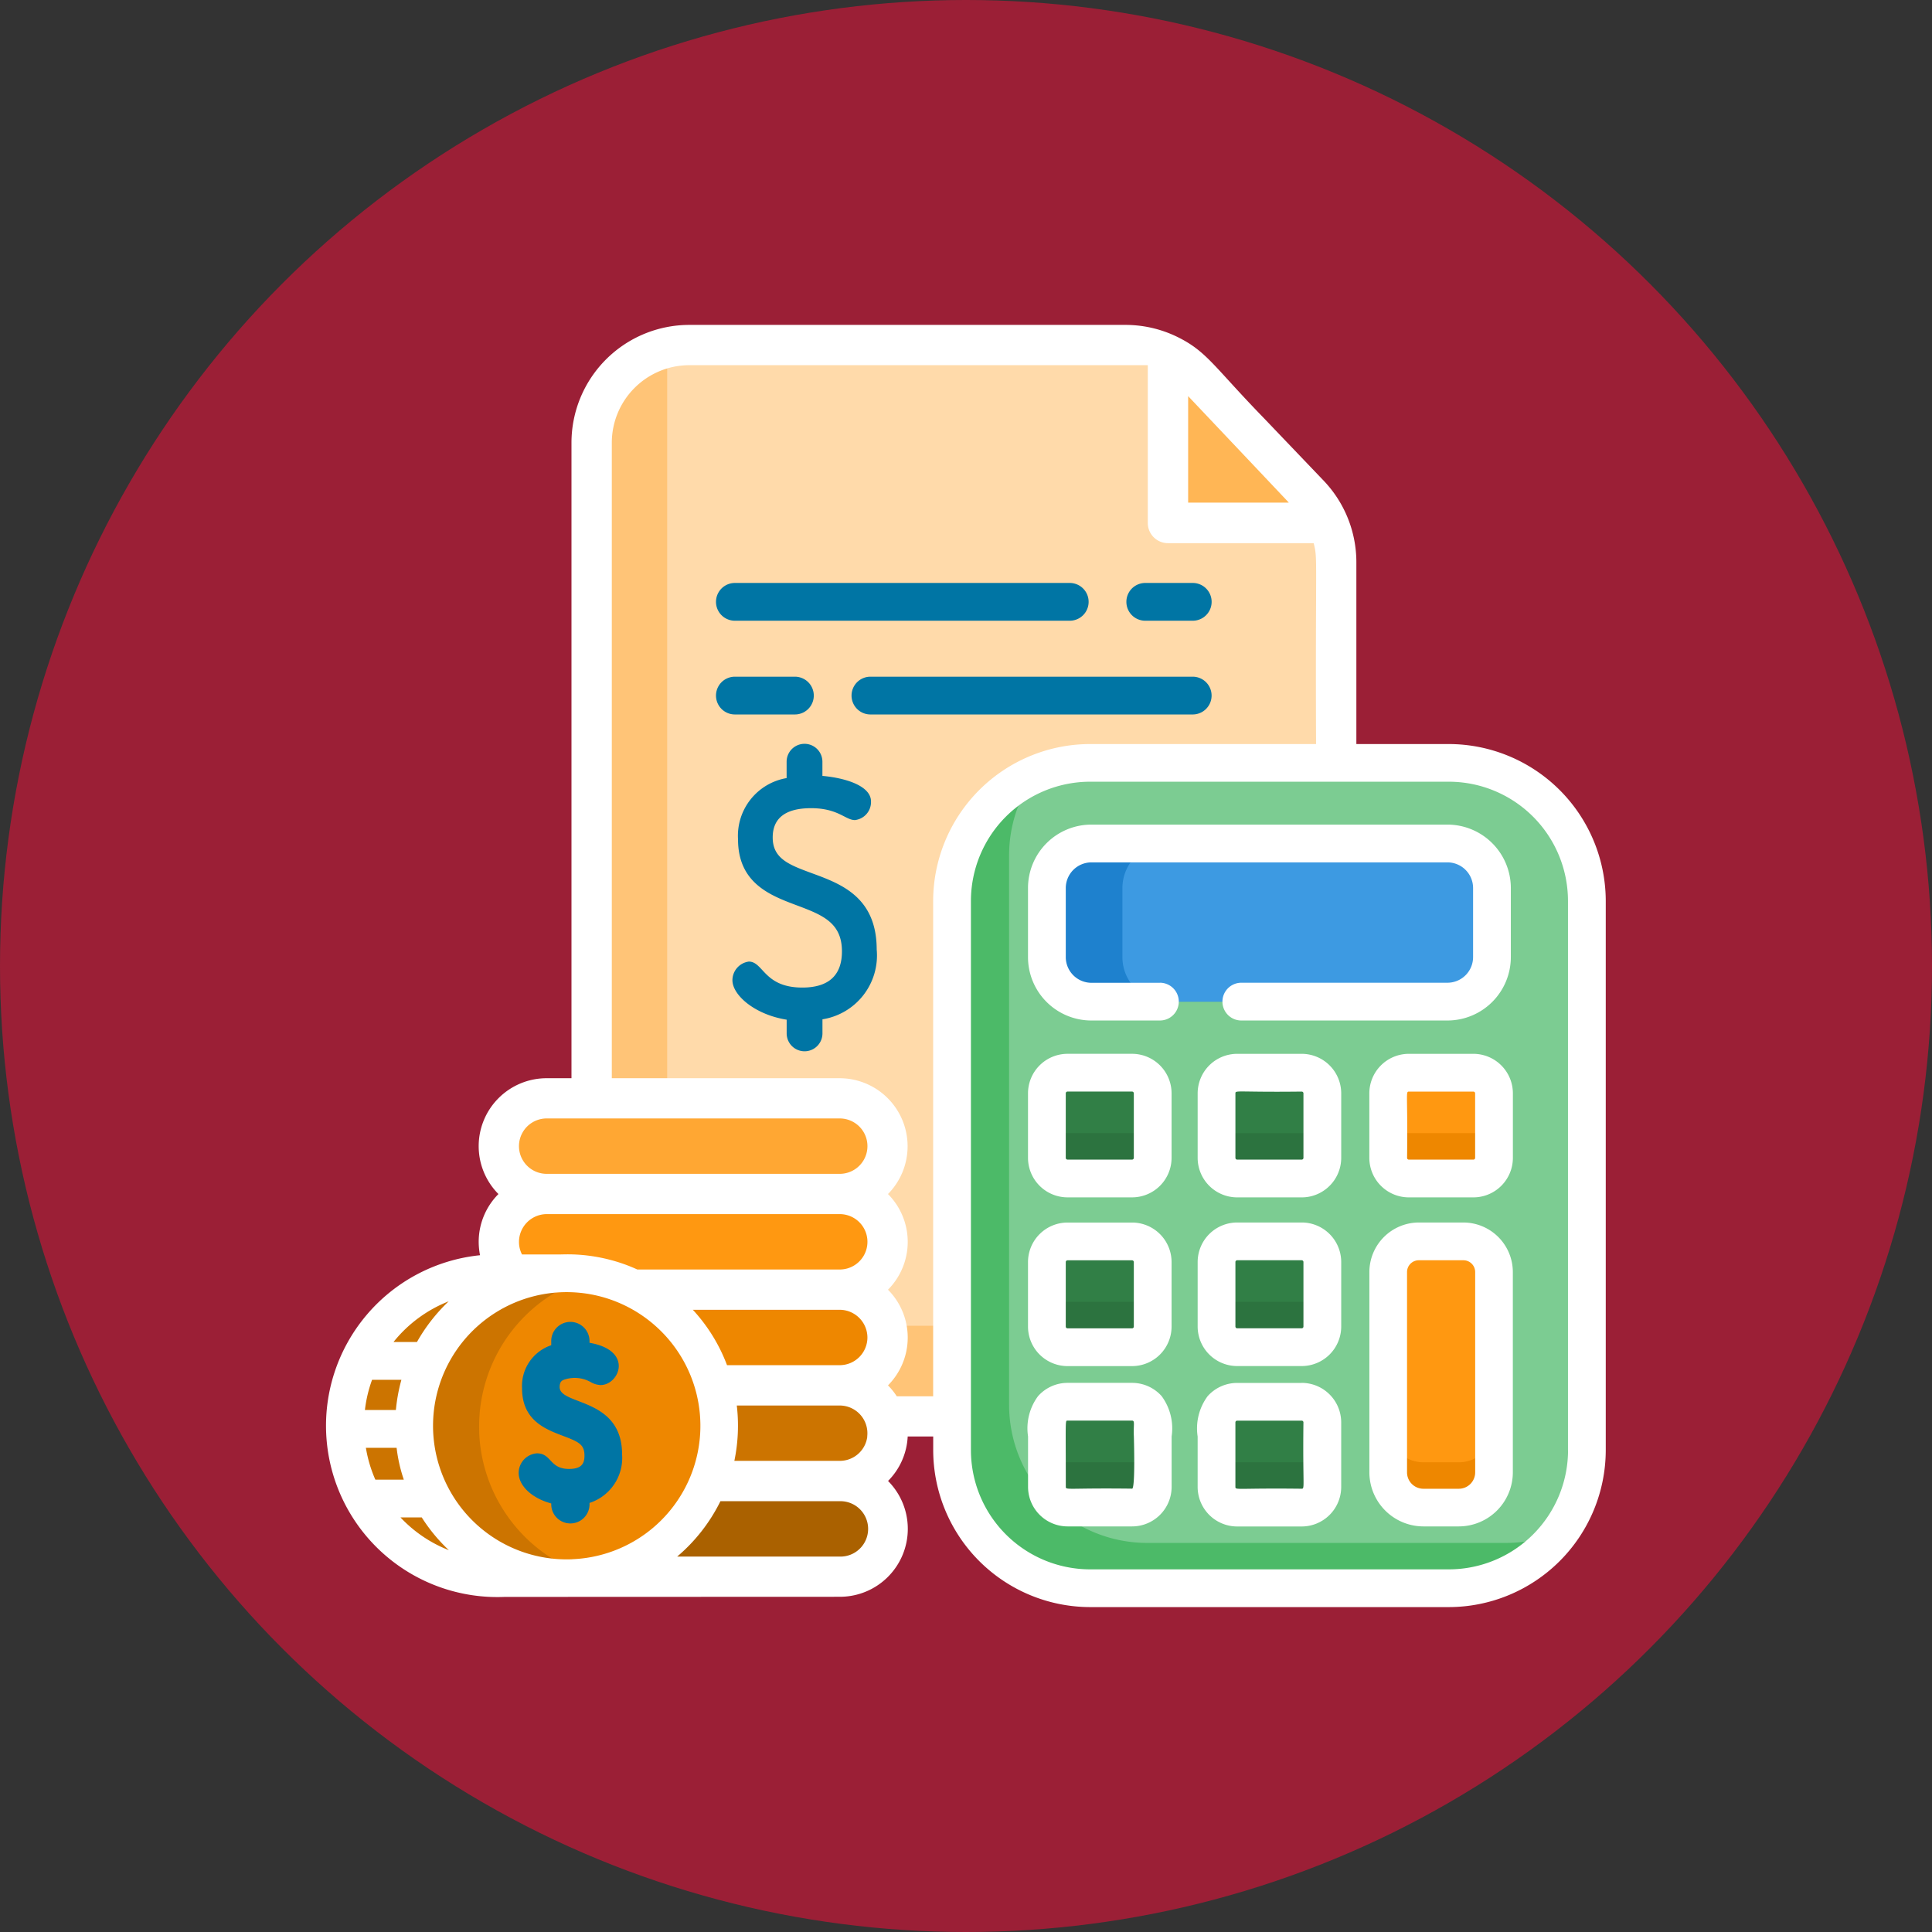 <svg xmlns="http://www.w3.org/2000/svg" width="118" height="118" viewBox="0 0 118 118">
  <rect x="0" y="0" width="118" height="118" fill="#333333" stroke="none"/>
  <g id="Grupo_1052782" data-name="Grupo 1052782" transform="translate(-345 -3345)">
    <g id="Grupo_1052781" data-name="Grupo 1052781">
      <g id="Grupo_1052780" data-name="Grupo 1052780">
        <g id="Grupo_1052779" data-name="Grupo 1052779">
          <g id="Grupo_1052778" data-name="Grupo 1052778">
            <g id="Grupo_1052777" data-name="Grupo 1052777">
              <g id="Grupo_1043263" data-name="Grupo 1043263" transform="translate(272 -703)">
                <g id="Grupo_1052752" data-name="Grupo 1052752">
                  <g id="Grupo_1052769" data-name="Grupo 1052769">
                    <g id="Grupo_1052768" data-name="Grupo 1052768">
                      <g id="Grupo_1052767" data-name="Grupo 1052767">
                        <g id="Grupo_1052766" data-name="Grupo 1052766">
                          <g id="Grupo_1052765" data-name="Grupo 1052765">
                            <g id="Grupo_1052764" data-name="Grupo 1052764">
                              <g id="Grupo_1052751" data-name="Grupo 1052751">
                                <g id="Grupo_1052750" data-name="Grupo 1052750">
                                  <circle id="Elipse_8038" data-name="Elipse 8038" cx="59" cy="59" r="59" transform="translate(73 4048)" fill="#9b1f36"/>
                                </g>
                              </g>
                            </g>
                          </g>
                        </g>
                      </g>
                    </g>
                  </g>
                </g>
                <g id="Grupo_1052776" data-name="Grupo 1052776" transform="translate(-0.072 -5.178)">
                  <g id="Grupo_1052775" data-name="Grupo 1052775">
                    <g id="Grupo_1052774" data-name="Grupo 1052774">
                      <g id="Grupo_1052773" data-name="Grupo 1052773">
                        <g id="Grupo_1052772" data-name="Grupo 1052772">
                          <g id="Grupo_1052771" data-name="Grupo 1052771">
                            <g id="Grupo_1052770" data-name="Grupo 1052770">
                              <g id="presupuesto_1_" data-name="presupuesto (1)" transform="translate(92.451 4073.022)">
                                <path id="Trazado_107116" data-name="Trazado 107116" d="M152,21.3V67.513c0,.092,0,.184-.006.277a5.966,5.966,0,0,1-5.96,5.688H112.49a5.966,5.966,0,0,1-5.967-5.965V14.01a5.957,5.957,0,0,1,5.967-5.966h26.643a5.947,5.947,0,0,1,2.591.594c1.612.776,2.066,1.756,4.962,4.718,3.332,3.618,4.128,3.989,4.807,5.556A5.9,5.9,0,0,1,152,21.3Z" transform="translate(-89.765 -6.814)" fill="#ffc477"/>
                                <path id="Trazado_107117" data-name="Trazado 107117" d="M177.546,21.3V67.513c0,.092,0,.184-.006.277a5.985,5.985,0,0,1-1.347.152H142.652a5.966,5.966,0,0,1-5.967-5.965V8.474c0-.094,0-.186.006-.278a5.993,5.993,0,0,1,1.347-.152h26.643a5.975,5.975,0,0,1,4.36,1.895l3.194,3.417,3.657,3.826a6,6,0,0,1,1.655,4.121Z" transform="translate(-115.314 -6.813)" fill="#ffdaaa"/>
                                <path id="Trazado_107118" data-name="Trazado 107118" d="M289.187,183.328v33.545a8.432,8.432,0,0,1-8.432,8.431h-21.91a8.432,8.432,0,0,1-8.432-8.431V183.328a8.428,8.428,0,0,1,8.432-8.432h21.91A8.431,8.431,0,0,1,289.187,183.328Z" transform="translate(-211.648 -148.145)" fill="#4cba68"/>
                                <path id="Trazado_107119" data-name="Trazado 107119" d="M308.493,183.328v33.545a8.387,8.387,0,0,1-1.633,4.987,8.4,8.4,0,0,1-3.312.677h-21.91a8.432,8.432,0,0,1-8.432-8.431V180.56a8.387,8.387,0,0,1,1.633-4.987,8.4,8.4,0,0,1,3.312-.677h21.91A8.431,8.431,0,0,1,308.493,183.328Z" transform="translate(-230.953 -148.145)" fill="#7ccc92"/>
                                <path id="Trazado_107120" data-name="Trazado 107120" d="M362.5,367.23v3.94a1.26,1.26,0,0,1-1.259,1.261H357.3a1.261,1.261,0,0,1-1.261-1.261v-3.94a1.261,1.261,0,0,1,1.261-1.261h3.941A1.26,1.26,0,0,1,362.5,367.23Z" transform="translate(-301.117 -309.993)" fill="#2c733f"/>
                                <path id="Trazado_107121" data-name="Trazado 107121" d="M315.481,209.8v4.221a2.719,2.719,0,0,1-2.719,2.719H291.016a2.72,2.72,0,0,1-2.719-2.719V209.8a2.72,2.72,0,0,1,2.719-2.719h21.747A2.719,2.719,0,0,1,315.481,209.8Z" transform="translate(-243.736 -175.405)" fill="#1e81ce"/>
                                <path id="Trazado_107122" data-name="Trazado 107122" d="M341.029,209.8v4.221a2.719,2.719,0,0,1-2.719,2.719H321.177a2.72,2.72,0,0,1-2.719-2.719V209.8a2.72,2.72,0,0,1,2.719-2.719H338.31A2.719,2.719,0,0,1,341.029,209.8Z" transform="translate(-269.284 -175.405)" fill="#3d9ae2"/>
                                <g id="Grupo_70209" data-name="Grupo 70209" transform="translate(44.561 45.673)">
                                  <path id="Trazado_107123" data-name="Trazado 107123" d="M294.76,367.23v3.94a1.261,1.261,0,0,1-1.261,1.261h-3.941a1.262,1.262,0,0,1-1.261-1.261v-3.94a1.262,1.262,0,0,1,1.261-1.261H293.5A1.261,1.261,0,0,1,294.76,367.23Z" transform="translate(-288.297 -355.666)" fill="#2c733f"/>
                                  <path id="Trazado_107124" data-name="Trazado 107124" d="M362.5,299.869v3.94a1.26,1.26,0,0,1-1.259,1.261H357.3a1.261,1.261,0,0,1-1.261-1.261v-3.94a1.261,1.261,0,0,1,1.261-1.261h3.941A1.26,1.26,0,0,1,362.5,299.869Z" transform="translate(-345.678 -298.608)" fill="#2c733f"/>
                                </g>
                                <path id="Trazado_107125" data-name="Trazado 107125" d="M431.058,299.869v3.94a1.261,1.261,0,0,1-1.261,1.261h-3.94a1.261,1.261,0,0,1-1.261-1.261v-3.94a1.261,1.261,0,0,1,1.261-1.261h3.94A1.261,1.261,0,0,1,431.058,299.869Z" transform="translate(-359.188 -252.935)" fill="#ee8700"/>
                                <g id="Grupo_70210" data-name="Grupo 70210" transform="translate(44.561 45.673)">
                                  <path id="Trazado_107126" data-name="Trazado 107126" d="M294.76,299.869v3.94a1.261,1.261,0,0,1-1.261,1.261h-3.941a1.262,1.262,0,0,1-1.261-1.261v-3.94a1.262,1.262,0,0,1,1.261-1.261H293.5A1.261,1.261,0,0,1,294.76,299.869Z" transform="translate(-288.297 -298.608)" fill="#2c733f"/>
                                  <path id="Trazado_107127" data-name="Trazado 107127" d="M362.5,431.29v3.941a1.26,1.26,0,0,1-1.259,1.261H357.3a1.261,1.261,0,0,1-1.261-1.261V431.29a1.26,1.26,0,0,1,1.261-1.259h3.941A1.26,1.26,0,0,1,362.5,431.29Z" transform="translate(-345.678 -409.93)" fill="#2c733f"/>
                                  <path id="Trazado_107128" data-name="Trazado 107128" d="M294.76,431.29v3.941a1.261,1.261,0,0,1-1.261,1.261h-3.941a1.262,1.262,0,0,1-1.261-1.261V431.29a1.261,1.261,0,0,1,1.261-1.259H293.5A1.26,1.26,0,0,1,294.76,431.29Z" transform="translate(-288.297 -409.93)" fill="#2c733f"/>
                                </g>
                                <path id="Trazado_107129" data-name="Trazado 107129" d="M431.058,367.841v12.236a2.15,2.15,0,0,1-2.15,2.151h-2.162a2.15,2.15,0,0,1-2.15-2.151V367.841a1.873,1.873,0,0,1,1.873-1.873h2.716A1.872,1.872,0,0,1,431.058,367.841Z" transform="translate(-359.188 -309.992)" fill="#ee8700"/>
                                <g id="Grupo_70211" data-name="Grupo 70211" transform="translate(44.561 45.673)">
                                  <path id="Trazado_107130" data-name="Trazado 107130" d="M362.5,367.23V368.4a1.26,1.26,0,0,1-1.259,1.261H357.3a1.261,1.261,0,0,1-1.261-1.261V367.23a1.261,1.261,0,0,1,1.261-1.261h3.941A1.26,1.26,0,0,1,362.5,367.23Z" transform="translate(-345.678 -355.666)" fill="#317f46"/>
                                  <path id="Trazado_107131" data-name="Trazado 107131" d="M294.76,367.23V368.4a1.261,1.261,0,0,1-1.261,1.261h-3.941A1.262,1.262,0,0,1,288.3,368.4V367.23a1.262,1.262,0,0,1,1.261-1.261H293.5A1.261,1.261,0,0,1,294.76,367.23Z" transform="translate(-288.297 -355.666)" fill="#317f46"/>
                                  <path id="Trazado_107132" data-name="Trazado 107132" d="M362.5,299.869v1.172a1.26,1.26,0,0,1-1.259,1.261H357.3a1.261,1.261,0,0,1-1.261-1.261v-1.172a1.261,1.261,0,0,1,1.261-1.261h3.941A1.26,1.26,0,0,1,362.5,299.869Z" transform="translate(-345.678 -298.608)" fill="#317f46"/>
                                </g>
                                <path id="Trazado_107133" data-name="Trazado 107133" d="M431.058,299.869v1.172A1.261,1.261,0,0,1,429.8,302.3h-3.94a1.261,1.261,0,0,1-1.261-1.261v-1.172a1.261,1.261,0,0,1,1.261-1.261h3.94A1.261,1.261,0,0,1,431.058,299.869Z" transform="translate(-359.188 -252.935)" fill="#ff9811"/>
                                <g id="Grupo_70212" data-name="Grupo 70212" transform="translate(44.561 45.673)">
                                  <path id="Trazado_107134" data-name="Trazado 107134" d="M294.76,299.869v1.172A1.261,1.261,0,0,1,293.5,302.3h-3.941a1.262,1.262,0,0,1-1.261-1.261v-1.172a1.262,1.262,0,0,1,1.261-1.261H293.5A1.261,1.261,0,0,1,294.76,299.869Z" transform="translate(-288.297 -298.608)" fill="#317f46"/>
                                  <path id="Trazado_107135" data-name="Trazado 107135" d="M362.5,431.29v1.173a1.26,1.26,0,0,1-1.259,1.261H357.3a1.261,1.261,0,0,1-1.261-1.261V431.29a1.26,1.26,0,0,1,1.261-1.259h3.941A1.26,1.26,0,0,1,362.5,431.29Z" transform="translate(-345.678 -409.93)" fill="#317f46"/>
                                  <path id="Trazado_107136" data-name="Trazado 107136" d="M294.76,431.29v1.173a1.261,1.261,0,0,1-1.261,1.261h-3.941a1.262,1.262,0,0,1-1.261-1.261V431.29a1.261,1.261,0,0,1,1.261-1.259H293.5A1.26,1.26,0,0,1,294.76,431.29Z" transform="translate(-288.297 -409.93)" fill="#317f46"/>
                                </g>
                                <path id="Trazado_107137" data-name="Trazado 107137" d="M431.058,367.841v9.468a2.15,2.15,0,0,1-2.15,2.151h-2.162a2.15,2.15,0,0,1-2.15-2.151v-9.468a1.873,1.873,0,0,1,1.873-1.873h2.716A1.872,1.872,0,0,1,431.058,367.841Z" transform="translate(-359.188 -309.992)" fill="#ff9811"/>
                                <path id="Trazado_107138" data-name="Trazado 107138" d="M346.431,22.2h-7.476a2.294,2.294,0,0,1-2.294-2.294v-7.98a5.959,5.959,0,0,1,1.768,1.3l3.2,3.417,3.656,3.827A5.907,5.907,0,0,1,346.431,22.2Z" transform="translate(-284.703 -10.1)" fill="#ffb655"/>
                                <path id="Trazado_107139" data-name="Trazado 107139" d="M93.2,464.573a2.93,2.93,0,0,1-2.922,2.922h-17.9a2.922,2.922,0,0,1,0-5.843h17.9A2.93,2.93,0,0,1,93.2,464.573Z" transform="translate(-58.367 -391.04)" fill="#aa6100"/>
                                <path id="Trazado_107140" data-name="Trazado 107140" d="M93.2,426.368a2.93,2.93,0,0,1-2.922,2.922h-17.9a2.922,2.922,0,0,1,0-5.843h17.9A2.93,2.93,0,0,1,93.2,426.368Z" transform="translate(-58.367 -358.679)" fill="#cc7400"/>
                                <path id="Trazado_107141" data-name="Trazado 107141" d="M93.2,388.164a2.93,2.93,0,0,1-2.922,2.922h-17.9a2.922,2.922,0,0,1,0-5.843h17.9A2.93,2.93,0,0,1,93.2,388.164Z" transform="translate(-58.367 -326.318)" fill="#ee8700"/>
                                <path id="Trazado_107142" data-name="Trazado 107142" d="M93.2,349.958a2.93,2.93,0,0,1-2.922,2.922h-17.9a2.93,2.93,0,0,1-2.922-2.922,2.93,2.93,0,0,1,2.922-2.922h17.9A2.931,2.931,0,0,1,93.2,349.958Z" transform="translate(-58.367 -293.956)" fill="#ff9811"/>
                                <path id="Trazado_107143" data-name="Trazado 107143" d="M90.276,314.677h-17.9a2.93,2.93,0,0,1-2.922-2.922h0a2.93,2.93,0,0,1,2.922-2.922h17.9a2.93,2.93,0,0,1,2.922,2.922h0A2.93,2.93,0,0,1,90.276,314.677Z" transform="translate(-58.367 -261.597)" fill="#ffa733"/>
                                <path id="Trazado_107144" data-name="Trazado 107144" d="M31.391,386.731a9.506,9.506,0,0,0-9.907-9.1H17.759a9.519,9.519,0,0,0,.814,19.021h2.911v0c.266.011.533.013.8,0a9.671,9.671,0,0,0,1.768-.241,9.52,9.52,0,0,0,7.337-8.924v-.011C31.4,387.226,31.4,386.98,31.391,386.731Z" transform="translate(-6.839 -319.861)" fill="#cc7400"/>
                                <path id="Trazado_107145" data-name="Trazado 107145" d="M76.233,388.857v.011a9.519,9.519,0,0,1-7.337,8.924,9.523,9.523,0,0,1-7.327-8.861c0-.022,0-.041,0-.063v-.011a9.523,9.523,0,0,1,7.335-9.6,9.522,9.522,0,0,1,7.33,8.862C76.243,388.366,76.243,388.612,76.233,388.857Z" transform="translate(-51.679 -321.247)" fill="#ee8700"/>
                                <path id="Trazado_107146" data-name="Trazado 107146" d="M69.108,25.6H63.463V14.489a7.215,7.215,0,0,0-1.994-4.972L57.821,5.7c-3.1-3.189-3.486-4.09-5.33-4.985A7.213,7.213,0,0,0,49.368,0H22.725a7.2,7.2,0,0,0-7.2,7.2v38.81H14.01a4.149,4.149,0,0,0-2.946,7.074A4.137,4.137,0,0,0,9.858,56a4.259,4.259,0,0,0,.082.821,10.466,10.466,0,0,0,1.5,20.869l20.474-.008a4.149,4.149,0,0,0,2.946-7.074,4.13,4.13,0,0,0,1.2-2.716h1.558v.832A9.6,9.6,0,0,0,47.2,78.312h21.91a9.6,9.6,0,0,0,9.585-9.585V35.182A9.6,9.6,0,0,0,69.108,25.6ZM53.189,4.35c4.832,5.107,5.92,6.259,6.125,6.476,0,0,0,0,0,0h0a.033.033,0,0,0,.006.008l0,0a.026.026,0,0,0,.009.009.021.021,0,0,1,0,.006s0,0,0,0,0,0,0,0,0,0,.006.006H53.189V4.35ZM14.01,48.467h17.9a1.691,1.691,0,1,1,0,3.383H14.01a1.691,1.691,0,1,1,0-3.383Zm0,5.843h17.9a1.691,1.691,0,1,1,0,3.383H19.546a10.019,10.019,0,0,0-1.558-.563,10.371,10.371,0,0,0-2.46-.361c-.241-.006-.483,0-.724.006h-2.3A1.663,1.663,0,0,1,12.319,56,1.7,1.7,0,0,1,14.01,54.31ZM33.6,61.845a1.694,1.694,0,0,1-1.692,1.691H25.025a10.348,10.348,0,0,0-2.088-3.383H31.91A1.7,1.7,0,0,1,33.6,61.845ZM8.025,59.637a10.615,10.615,0,0,0-1.938,2.485H4.654A8.124,8.124,0,0,1,8.025,59.637ZM3.346,64.429H5.137A10.62,10.62,0,0,0,4.8,66.273H2.909A8.084,8.084,0,0,1,3.346,64.429Zm.2,6.1a8.07,8.07,0,0,1-.578-1.947H4.845a9.283,9.283,0,0,0,.44,1.947Zm1.535,2.307c.755,0,1.193,0,1.3,0a10.388,10.388,0,0,0,1.655,2A8.127,8.127,0,0,1,5.079,72.833Zm10.5,2.554a8.161,8.161,0,1,1,5.17-14.164A8.154,8.154,0,0,1,15.576,75.387Zm16.334-.163H21.98a10.538,10.538,0,0,0,2.643-3.383H31.91a1.692,1.692,0,1,1,0,3.383Zm1.678-7.329A1.692,1.692,0,0,1,31.91,69.38H25.473A10.569,10.569,0,0,0,25.622,66H31.91A1.693,1.693,0,0,1,33.587,67.895Zm4.026-2.461H35.393a4.081,4.081,0,0,0-.537-.667,4.143,4.143,0,0,0,0-5.843,4.143,4.143,0,0,0,0-5.843,4.155,4.155,0,0,0-2.946-7.074H17.988V7.2A4.742,4.742,0,0,1,22.725,2.46h28V12.1a1.23,1.23,0,0,0,1.23,1.23h8.9c.257,1,.1.667.146,12.27H47.2a9.6,9.6,0,0,0-9.585,9.585V65.434Zm38.773,3.292a7.286,7.286,0,0,1-7.278,7.278H47.2a7.287,7.287,0,0,1-7.278-7.278V35.182A7.287,7.287,0,0,1,47.2,27.9h21.91a7.286,7.286,0,0,1,7.278,7.278V68.727Z" fill="#fff"/>
                                <path id="Trazado_107147" data-name="Trazado 107147" d="M288.813,209.2h-4.184a1.57,1.57,0,0,1-1.565-1.565V203.41a1.57,1.57,0,0,1,1.565-1.565h21.747a1.567,1.567,0,0,1,1.565,1.565v4.221a1.567,1.567,0,0,1-1.565,1.565H293.786a1.153,1.153,0,0,0,0,2.307h12.589a3.876,3.876,0,0,0,3.872-3.872V203.41a3.876,3.876,0,0,0-3.872-3.872H284.629a3.872,3.872,0,0,0-3.872,3.872v4.221a3.872,3.872,0,0,0,3.872,3.872h4.184a1.153,1.153,0,0,0,0-2.307Z" transform="translate(-237.349 -169.018)" fill="#fff"/>
                                <path id="Trazado_107148" data-name="Trazado 107148" d="M283.171,367.2h3.941a2.416,2.416,0,0,0,2.414-2.414v-3.94a2.416,2.416,0,0,0-2.414-2.414h-3.941a2.417,2.417,0,0,0-2.414,2.414v3.94A2.417,2.417,0,0,0,283.171,367.2Zm-.108-6.354a.108.108,0,0,1,.108-.108h3.941a.108.108,0,0,1,.108.108v3.94a.108.108,0,0,1-.108.108h-3.941a.108.108,0,0,1-.108-.108Z" transform="translate(-237.349 -303.607)" fill="#fff"/>
                                <path id="Trazado_107149" data-name="Trazado 107149" d="M423.41,291.068h-3.94a2.416,2.416,0,0,0-2.414,2.414v3.94a2.416,2.416,0,0,0,2.414,2.414h3.94a2.416,2.416,0,0,0,2.414-2.414v-3.94A2.416,2.416,0,0,0,423.41,291.068Zm.108,6.354a.107.107,0,0,1-.108.108h-3.94a.108.108,0,0,1-.108-.108c.048-3.9-.1-4.047.108-4.047h3.94a.107.107,0,0,1,.108.108Z" transform="translate(-352.801 -246.548)" fill="#fff"/>
                                <path id="Trazado_107150" data-name="Trazado 107150" d="M283.171,299.836h3.941a2.416,2.416,0,0,0,2.414-2.414v-3.94a2.416,2.416,0,0,0-2.414-2.414h-3.941a2.417,2.417,0,0,0-2.414,2.414v3.94A2.417,2.417,0,0,0,283.171,299.836Zm-.108-6.354a.108.108,0,0,1,.108-.108h3.941a.108.108,0,0,1,.108.108v3.94a.108.108,0,0,1-.108.108h-3.941a.108.108,0,0,1-.108-.108Z" transform="translate(-237.349 -246.549)" fill="#fff"/>
                                <path id="Trazado_107151" data-name="Trazado 107151" d="M288.9,423.3a2.413,2.413,0,0,0-1.807-.813h-3.941a2.407,2.407,0,0,0-1.805.813,3.3,3.3,0,0,0-.609,2.46v3.08a2.417,2.417,0,0,0,2.414,2.414h3.941a2.416,2.416,0,0,0,2.414-2.414v-3.08A3.326,3.326,0,0,0,288.9,423.3Zm-1.807,5.648c-3.894-.048-4.049.1-4.049-.108,0-4.172-.046-4.047.108-4.047h3.941c.189,0,.072.263.108.967C287.2,425.765,287.3,428.953,287.09,428.953Z" transform="translate(-237.327 -357.87)" fill="#fff"/>
                                <path id="Trazado_107152" data-name="Trazado 107152" d="M422.8,358.428h-2.716a3.03,3.03,0,0,0-3.026,3.026V373.69a3.308,3.308,0,0,0,3.3,3.3h2.162a3.307,3.307,0,0,0,3.3-3.3V361.454A3.029,3.029,0,0,0,422.8,358.428Zm.72,15.262a1,1,0,0,1-1,1h-2.162a1,1,0,0,1-1-1V361.454a.721.721,0,0,1,.72-.72H422.8a.721.721,0,0,1,.72.72V373.69Z" transform="translate(-352.8 -303.606)" fill="#fff"/>
                                <path id="Trazado_107153" data-name="Trazado 107153" d="M167.592,175.2h0c-1.406-.517-2.422-.89-2.422-2.193,0-1.187.789-1.789,2.344-1.789,1.651,0,2.1.727,2.677.727a1.108,1.108,0,0,0,.983-1.136c0-.961-1.567-1.437-2.968-1.563v-.866a1.093,1.093,0,0,0-2.186,0v1a3.574,3.574,0,0,0-2.968,3.739c0,2.684,1.976,3.427,3.564,4.024,1.555.584,2.783,1.046,2.783,2.821,0,1.466-.814,2.21-2.42,2.21-2.351,0-2.373-1.587-3.269-1.587a1.153,1.153,0,0,0-1,1.136c0,.909,1.353,2.1,3.313,2.413v.837a1.093,1.093,0,0,0,2.186,0v-.86a3.948,3.948,0,0,0,3.313-4.265C171.518,176.644,169.341,175.844,167.592,175.2Z" transform="translate(-137.355 -141.701)" fill="#0075a4"/>
                                <path id="Trazado_107154" data-name="Trazado 107154" d="M354.833,422.491h-3.941a2.413,2.413,0,0,0-1.807.813,3.312,3.312,0,0,0-.607,2.46v3.08a2.416,2.416,0,0,0,2.414,2.414h3.941a2.416,2.416,0,0,0,2.413-2.414V424.9a2.417,2.417,0,0,0-2.413-2.413Zm0,6.462c-3.894-.048-4.049.1-4.049-.108V424.9a.108.108,0,0,1,.108-.106h3.941a.106.106,0,0,1,.106.106C354.893,428.807,355.038,428.953,354.833,428.953Z" transform="translate(-294.709 -357.87)" fill="#fff"/>
                                <path id="Trazado_107155" data-name="Trazado 107155" d="M354.855,291.068h-3.941a2.416,2.416,0,0,0-2.414,2.414v3.94a2.416,2.416,0,0,0,2.414,2.414h3.941a2.377,2.377,0,0,0,.878-.166,2.417,2.417,0,0,0,1.535-2.248v-3.94A2.417,2.417,0,0,0,354.855,291.068Zm.106,6.354a.107.107,0,0,1-.106.108h-3.941a.108.108,0,0,1-.108-.108v-3.94c0-.208.143-.061,4.049-.108a.107.107,0,0,1,.106.108v3.94Z" transform="translate(-294.73 -246.548)" fill="#fff"/>
                                <path id="Trazado_107156" data-name="Trazado 107156" d="M355.733,358.594a2.378,2.378,0,0,0-.878-.166h-3.941a2.416,2.416,0,0,0-2.414,2.414v3.94a2.416,2.416,0,0,0,2.414,2.414h3.941a2.416,2.416,0,0,0,2.413-2.414v-3.94A2.417,2.417,0,0,0,355.733,358.594Zm-.772,6.188a.107.107,0,0,1-.106.108h-3.941a.108.108,0,0,1-.108-.108v-3.94a.108.108,0,0,1,.108-.108h3.941a.107.107,0,0,1,.106.108Z" transform="translate(-294.73 -303.606)" fill="#fff"/>
                                <path id="Trazado_107157" data-name="Trazado 107157" d="M321.2,105.349h2.9a1.153,1.153,0,1,0,0-2.307h-2.9a1.153,1.153,0,1,0,0,2.307Z" transform="translate(-270.63 -87.281)" fill="#0075a4"/>
                                <path id="Trazado_107158" data-name="Trazado 107158" d="M157.323,105.349h20.452a1.153,1.153,0,1,0,0-2.307H157.323a1.153,1.153,0,1,0,0,2.307Z" transform="translate(-131.818 -87.281)" fill="#0075a4"/>
                                <path id="Trazado_107159" data-name="Trazado 107159" d="M160.989,142.779a1.153,1.153,0,1,0,0-2.307h-3.666a1.153,1.153,0,1,0,0,2.307Z" transform="translate(-131.818 -118.986)" fill="#0075a4"/>
                                <path id="Trazado_107160" data-name="Trazado 107160" d="M232.289,141.625a1.154,1.154,0,0,0-1.153-1.153H211.452a1.153,1.153,0,1,0,0,2.307h19.683A1.154,1.154,0,0,0,232.289,141.625Z" transform="translate(-177.668 -118.986)" fill="#0075a4"/>
                                <path id="Trazado_107161" data-name="Trazado 107161" d="M79.873,402.29c0-.29.107-.373.207-.428a1.982,1.982,0,0,1,1.672.113,1.319,1.319,0,0,0,.624.19c1.138,0,2.037-2.114-.68-2.581v-.073a1.169,1.169,0,1,0-2.337,0v.222a2.622,2.622,0,0,0-1.783,2.626c0,1.967,1.429,2.5,2.473,2.9,1,.374,1.339.538,1.339,1.215,0,.423-.114.815-.941.815-1.206,0-1.061-.953-1.963-.953a1.2,1.2,0,0,0-1.114,1.195c0,.8.831,1.557,1.99,1.865v.087a1.169,1.169,0,0,0,2.337,0v-.118a2.889,2.889,0,0,0,1.989-2.96C83.686,402.9,79.873,403.422,79.873,402.29Z" transform="translate(-65.07 -337.415)" fill="#0075a4"/>
                              </g>
                            </g>
                          </g>
                        </g>
                      </g>
                    </g>
                  </g>
                </g>
              </g>
            </g>
          </g>
        </g>
      </g>
    </g>
  </g>
</svg>
